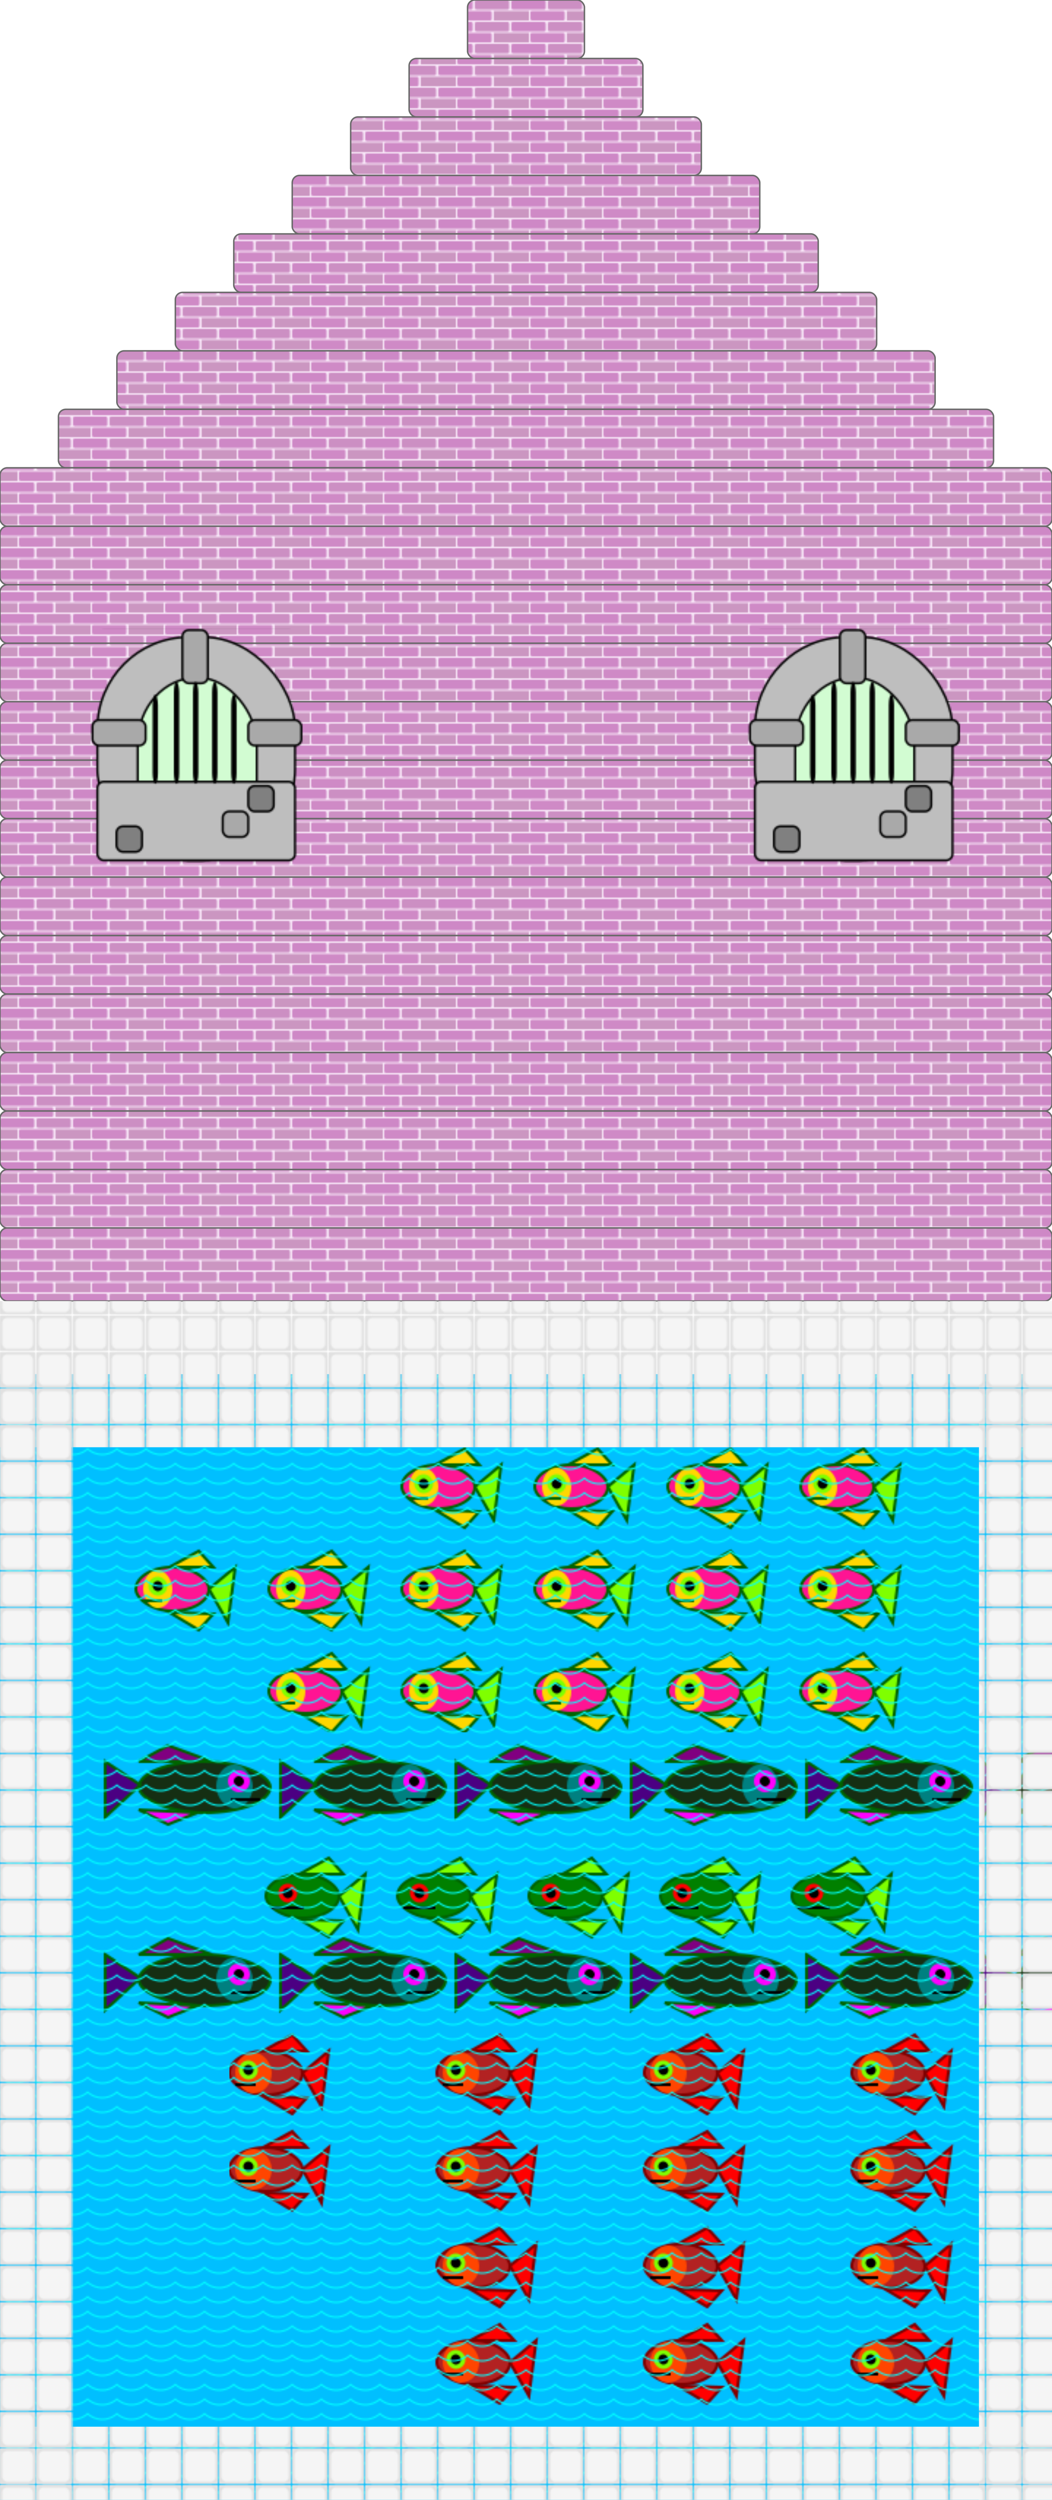 <!--block6 container-->
<svg width="720" height="1710" x="0" y="0"
    xmlns="http://www.w3.org/2000/svg" class="block6">
    <defs>
        <!-- pink bricks -->
        <pattern id="redBricks" patternUnits="userSpaceOnUse" x="0" y="0" width="50" height="15">
            <rect width="323" height="580" x="0" y="0" fill="#f9e9f9" />
            <rect width="23.5" height="6.5" x="0" y="0" rx="1" fill="#ce88c6" />
            <rect width="23.5" height="6.5" x="25" y="0" rx="1" fill="#cc8fc3" />
            <rect width="12" height="6.5" x="0" y="7.5" fill="#cb96c1" />
            <rect width="23.5" height="6.5" x="13" y="7.5" rx="1" fill="#cf8ac6" />
            <rect width="12" height="6.5" x="38" y="7.5" fill="#cb96c1" />
        </pattern>
        <!--plank pattern-->
        <pattern id="planks" patternUnits="userSpaceOnUse" x="0" y="0" width="100" height="500">
            <rect width="80" height="500" fill="burlywood" stroke="saddlebrown" stroke-width="2" />
            <polygon points="0,0 0,500 20,500 20,0 40,0 40,500 60,500 60,0 80,0 80,500 100,500 100,0" style="stroke:saddlebrown;stroke-width:2;fill:burlywood;" />
        </pattern>
        <pattern id="floorPattern" patternUnits="userSpaceOnUse" x="0" y="0" height="24.1" width="24.2">
            <rect width="25" height="25" x="0" y="0" fill="#e1e1e1" />
            <rect width="24.1" height="24.2" x="0" y="0" rx="5" fill="whitesmoke" stroke="#e1e1e1" stroke-width="3" />
        </pattern>
        <!-- window pattern -->
        <pattern id="windowPattern" patternUnits="userSpaceOnUse" x="60" y="-50" width="150" height="160" viewBox="0 0 100 110">
            <!-- stone work -->
            <rect width="93" height="105" x="3" y="4" fill="#bebebe" rx="43" stroke="black" />
            <rect width="56" height="83" x="22" y="23" rx="31" stroke="black" fill="#d2fcd2" />
            <!-- more stone work -->
            <rect width="93" height="37" x="3" y="72" fill="#bebebe" rx="3" stroke="black" />
            <rect width="12" height="25" x="43" y=".7" fill="darkgrey" rx="3" stroke="black" />
            <rect width="25" height="12" x=".7" y="43" fill="darkgrey" rx="3" stroke="black" />
            <rect width="25" height="12" x="74" y="43" fill="darkgrey" rx="3" stroke="black" />
            <rect width="12" height="12" x="74" y="74" fill="grey" rx="3" stroke="black" />
            <rect width="12" height="12" x="62" y="86" fill="darkgrey" rx="3" stroke="black" />
            <rect width="12" height="12" x="12" y="93" fill="grey" rx="3" stroke="black" />
            <!-- bars -->
            <rect width="2.5" height="42" x="29" y="31" rx="5" />
            <rect width="2.5" height="48" x="39" y="25" rx="5" />
            <rect width="2.5" height="48" x="48" y="25" rx="5" />
            <rect width="2.5" height="48" x="57" y="25" rx="5" />
            <rect width="2.5" height="42" x="66" y="31" rx="5" />
        </pattern>
        <!-- water pattern -->
        <pattern id="waterPattern" patternUnits="userSpaceOnUse" x="0" y="0" height="10" width="20">
            <circle cx="10" cy="-10" r="15" fill="transparent" stroke="aqua" stroke-width="1" />
        </pattern>
        <!-- small green fish pattern -->
        <pattern id="smallGreenFish" patternUnits="userSpaceOnUse" x="0" y="0" width="90" height="70">
            <rect width="50" height="30" x="2" y="22" rx="30" fill="green" stroke="darkgreen" stroke-width="2" />
            <polygon points="52,37 70,22 65,60" style="fill:chartreuse;stroke:darkgreen;stroke-width:2;" />
            <polygon points="25,22 45,11 55,22" style="fill:chartreuse;stroke:darkgreen;stroke-width:2;" />
            <polygon points="25,53 45,65 55,54" style="fill:chartreuse;stroke:darkgreen;stroke-width:2;" />
            <rect width="10" height="10" rx="5" stroke="red" stroke-width="3" x="12" y="30" />
            <polygon points="6,45 28,45 6,45" style="stroke:black;stroke-width:2;" />
        </pattern>
        <!-- green fish pattern -->
        <pattern id="greenFish" patternUnits="userSpaceOnUse" x="70" y="-5" width="120" height="66">
            <rect width="90" height="35" x="25" y="22" rx="50" fill="#152f13" stroke="darkgreen" stroke-width="2" />
            <rect width="25" height="30" x="78" y="24" rx="50" fill="teal" />
            <polygon points="26,38 2,22 2,60" style="fill:indigo;stroke:darkgreen;stroke-width:2;" />
            <polygon points="25,22 45,11 75,22" style="fill:purple;stroke:darkgreen;stroke-width:2;" />
            <polygon points="25,55 45,65 65,57" style="fill:fuchsia;stroke:darkgreen;stroke-width:2;" />
            <rect width="11" height="11" x="88" y="30" rx="10" stroke="magenta" stroke-width="4" />
            <polygon points="108,48 88,48 108,48" style="stroke:black;stroke-width:2;" />
        </pattern>
        <!-- red fish pattern -->
        <pattern id="redFish" patternUnits="userSpaceOnUse" x="13" y="-5" width="142" height="66">
            <rect width="50" height="30" x="2" y="22" rx="30" fill="firebrick" stroke="maroon" stroke-width="2" />
            <rect width="25" height="28" x="6" y="23" rx="30" fill="orangered" />
            <polygon points="52,37 70,22 65,60" style="fill:red;stroke:maroon;stroke-width:2;" />
            <polygon points="25,22 45,11 55,22" style="fill:red;stroke:maroon;stroke-width:2;" />
            <polygon points="25,53 45,65 55,54" style="fill:red;stroke:maroon;stroke-width:2;" />
            <rect width="10" height="10" x="10" y="30" rx="5" stroke="chartreuse" stroke-width="3" />
            <polygon points="6,45 20,45 6,45" style="stroke:black;stroke-width:2;" />
        </pattern>
        <!-- tropical fish pattern -->
        <pattern id="tropicalFish" patternUnits="userSpaceOnUse" x="0" y="0" width="91" height="70">
            <rect width="50" height="30" x="2" y="22" rx="30" fill="deeppink" stroke="darkgreen" stroke-width="2" />
            <rect width="20" height="26" x="7" y="24" rx="30" fill="gold"/>
            <polygon points="52,37 70,22 65,60" style="fill:chartreuse;stroke:darkgreen;stroke-width:2;" />
            <polygon points="25,22 45,11 55,22" style="fill:gold;stroke:darkgreen;stroke-width:2;" />
            <polygon points="25,53 45,65 55,54" style="fill:gold;stroke:darkgreen;stroke-width:2;" />
            <rect width="10" height="10" rx="5" stroke="chartreuse" stroke-width="3" x="12" y="30" />
            <polygon points="6,45 20,45 6,45" style="stroke:darkgreen;stroke-width:2;" />
        </pattern>
        <!-- define jewel pattern -->
        <pattern id="jewels" patternUnits="userSpaceOnUse" x="0" y="0" height="46" width="46" viewBox="0 0 46 46">
            <rect width="10" height="5" x="5" y="0" fill="black" />
            <rect width="15" height="5" x="20" y="0" fill="black" />
            <rect width="5" height="15" x="0" y="5" fill="black" />
            <rect width="5" height="10" x="5" y="5" fill="white" />
            <rect width="5" height="5" x="5" y="15" fill="red" />
            <rect width="5" height="5" x="5" y="20" fill="black" />
            <rect width="5" height="20" x="10" y="5" fill="red" />
            <rect width="5" height="5" x="10" y="25" fill="black" />
            <rect width="5" height="5" x="15" y="5" fill="black" />
            <rect width="5" height="20" x="10" y="5" fill="red" />
            <rect width="5" height="15" x="15" y="10" fill="red" />
            <rect width="5" height="5" x="15" y="25" fill="maroon" />
            <rect width="5" height="5" x="15" y="30" fill="black" />
            <rect width="5" height="20" x="20" y="5" fill="red" />
            <rect width="5" height="5" x="20" y="25" fill="maroon" />
            <rect width="5" height="5" x="20" y="30" fill="black" />
            <rect width="5" height="15" x="25" y="5" fill="red" />
            <rect width="5" height="5" x="25" y="20" fill="maroon" />
            <rect width="5" height="5" x="25" y="25" fill="black" />
            <rect width="5" height="15" x="30" y="5" fill="maroon" />
            <rect width="5" height="5" x="30" y="20" fill="black" />
            <rect width="5" height="15" x="35" y="5" fill="black" />
        </pattern>
    <!-- define tree pattern -->
    <pattern id="treePattern" patternUnits="userSpaceOnUse" x="0" y="0" height="50" width="50" viewBox="0 0 10 10" >
        <rect width="10" height="10" x="20" y="40" fill="maroon" />
        <polygon points="25,0 40,15 30,15 45,25 35,25 50,40 0,40 15,25 5,25 20,15 10,15 " style="fill:darkgreen;"/>
    </pattern>
</defs>
<!--pink palace-->
<rect width="80" height="40" x="320" y="0" fill="url(#redBricks)" stroke="dimgrey" rx="5" stroke-width="1" />
<rect width="160" height="40" x="280" y="40" fill="url(#redBricks)" stroke="dimgrey" rx="5" stroke-width="1" />
<rect width="240" height="40" x="240" y="80" fill="url(#redBricks)" stroke="dimgrey" rx="5" stroke-width="1" />
<rect width="320" height="40" x="200" y="120" fill="url(#redBricks)" stroke="dimgrey" rx="5" stroke-width="1" />
<rect width="400" height="40" x="160" y="160" fill="url(#redBricks)" stroke="dimgrey" rx="5" stroke-width="1" />
<rect width="480" height="40" x="120" y="200" fill="url(#redBricks)" stroke="dimgrey" rx="5" stroke-width="1" />
<rect width="560" height="40" x="80" y="240" fill="url(#redBricks)" stroke="dimgrey" rx="5" stroke-width="1" />
<rect width="640" height="40" x="40" y="280" fill="url(#redBricks)" stroke="dimgrey" rx="5" stroke-width="1" />
<rect width="720" height="40" x="0" y="320" fill="url(#redBricks)" stroke="dimgrey" rx="5" stroke-width="1" />

<rect width="720" height="40" x="0" y="360" fill="url(#redBricks)" stroke="dimgrey" rx="5" stroke-width="1" />
<rect width="720" height="40" x="0" y="400" fill="url(#redBricks)" stroke="dimgrey" rx="5" stroke-width="1" />
<rect width="720" height="40" x="0" y="440" fill="url(#redBricks)" stroke="dimgrey" rx="5" stroke-width="1" />
<rect width="720" height="40" x="0" y="480" fill="url(#redBricks)" stroke="dimgrey" rx="5" stroke-width="1" />
<rect width="720" height="40" x="0" y="520" fill="url(#redBricks)" stroke="dimgrey" rx="5" stroke-width="1" />
<rect width="720" height="40" x="0" y="560" fill="url(#redBricks)" stroke="dimgrey" rx="5" stroke-width="1" />
<rect width="720" height="40" x="0" y="600" fill="url(#redBricks)" stroke="dimgrey" rx="5" stroke-width="1" />
<rect width="720" height="40" x="0" y="640" fill="url(#redBricks)" stroke="dimgrey" rx="5" stroke-width="1" />
<rect width="720" height="40" x="0" y="680" fill="url(#redBricks)" stroke="dimgrey" rx="5" stroke-width="1" />
<rect width="720" height="40" x="0" y="720" fill="url(#redBricks)" stroke="dimgrey" rx="5" stroke-width="1" />
<rect width="720" height="40" x="0" y="760" fill="url(#redBricks)" stroke="dimgrey" rx="5" stroke-width="1" />
<rect width="720" height="40" x="0" y="800" fill="url(#redBricks)" stroke="dimgrey" rx="5" stroke-width="1" />
<rect width="720" height="50" x="0" y="840" fill="url(#redBricks)" stroke="dimgrey" rx="5" stroke-width="1" />
<rect width="150" height="160" x="60" y="430" fill="url(#windowPattern)" />
<rect width="150" height="160" x="510" y="430" fill="url(#windowPattern)" />

<!--ocean-->
<rect width="720" height="1000" x="0" y="940" fill="deepskyblue" />
<rect width="720" height="66" x="157" y="1390" fill="url(#redFish)" />
<rect width="720" height="66" x="157" y="1452" fill="url(#redFish)" />
<rect width="370" height="66" x="255" y="990" fill="url(#tropicalFish)" />
<rect width="529" height="66" x="90" y="1056" fill="url(#tropicalFish)" />
<rect width="465" height="66" x="170" y="1119" fill="url(#tropicalFish)" />
<rect width="700" height="66" x="70" y="1188" fill="url(#greenFish)" />
<rect width="468" height="66" x="162" y="1264" fill="url(#smallGreenFish)" />
<rect width="720" height="66" x="228" y="1516" fill="url(#redFish)" />
<rect width="720" height="66" x="228" y="1585" fill="url(#redFish)" />
<rect width="650" height="66" x="70" y="1320" fill="url(#greenFish)" />
<rect width="720" height="1000" x="0" y="940" fill="url(#waterPattern)" />
<rect width="50" height="1000" x="0" y="940" fill="url(#floorPattern)" />
<rect width="50" height="1000" x="670" y="940" fill="url(#floorPattern)" />
<rect width="720" height="50" x="0" y="1660" fill="url(#floorPattern)" />
<rect width="720" height="100" x="0" y="890" fill="url(#floorPattern)" />







</svg>